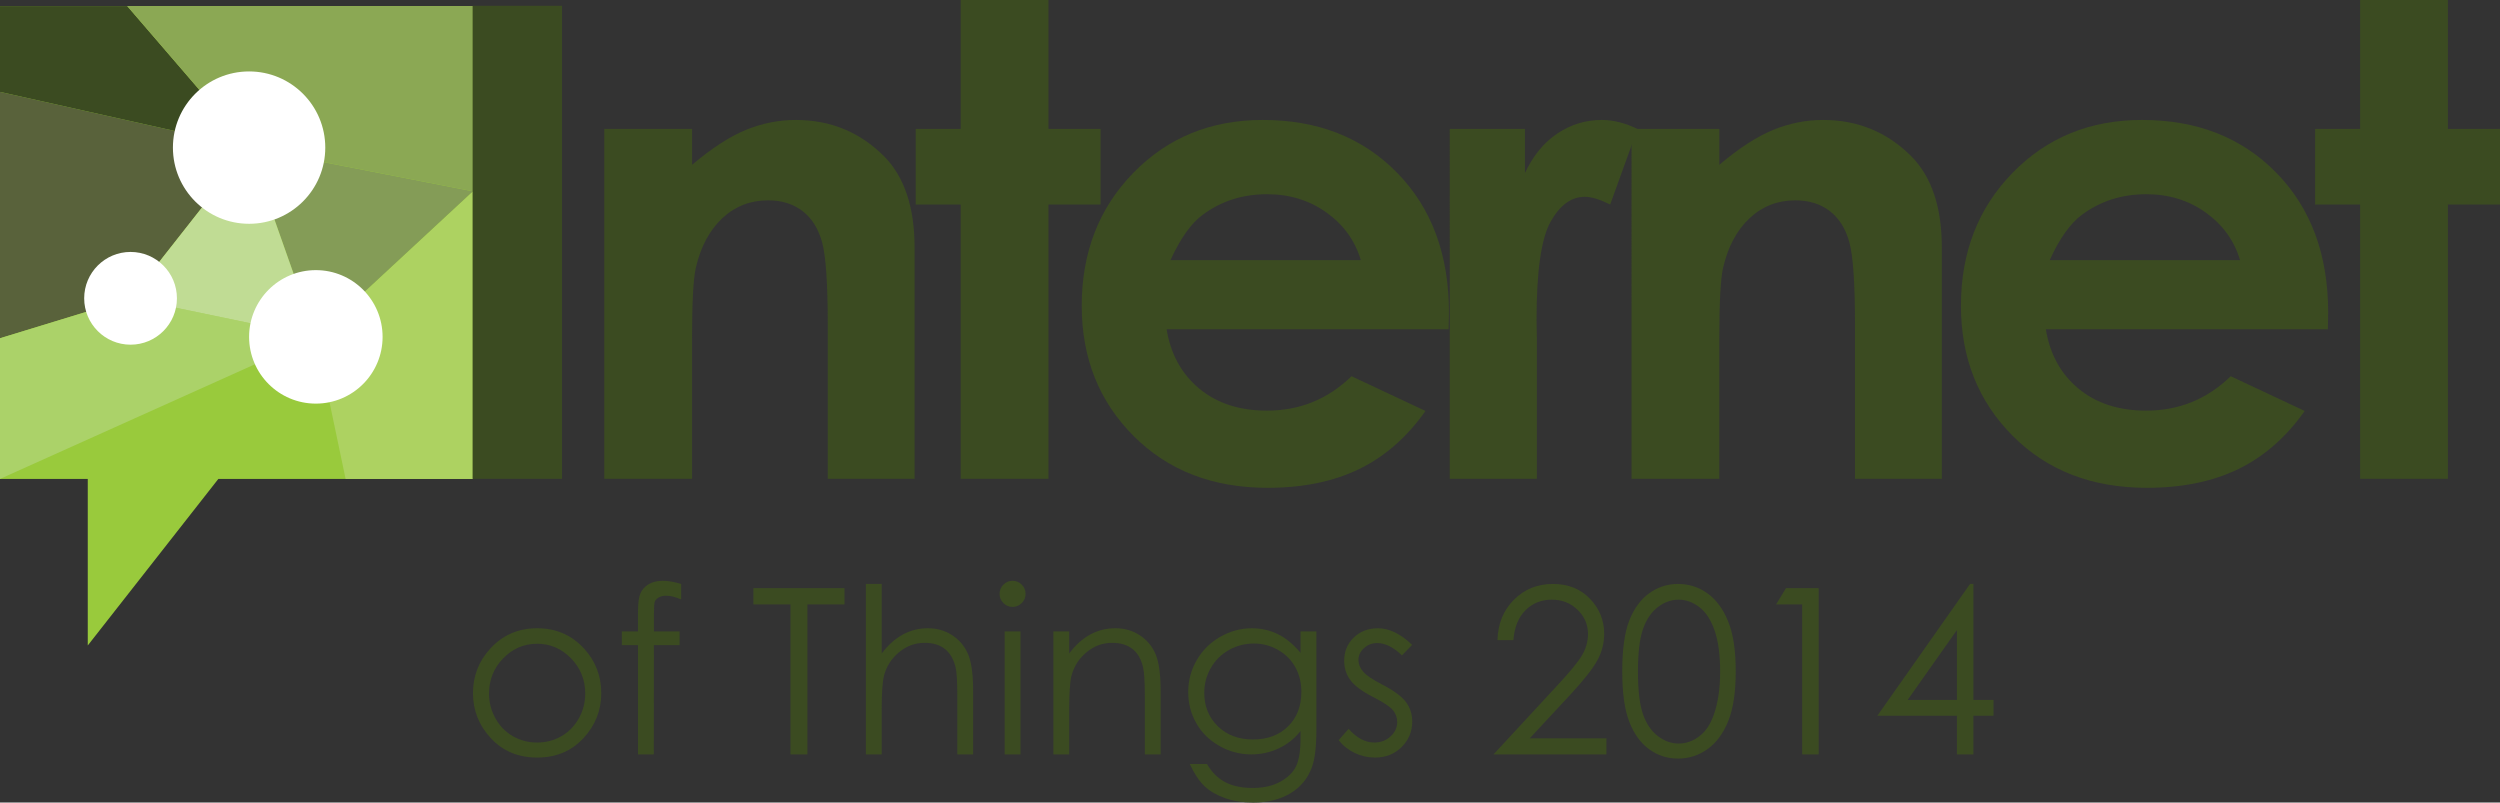 <?xml version="1.0" encoding="utf-8"?>
<!-- Generator: Adobe Illustrator 17.0.1, SVG Export Plug-In . SVG Version: 6.00 Build 0)  -->
<!DOCTYPE svg PUBLIC "-//W3C//DTD SVG 1.1//EN" "http://www.w3.org/Graphics/SVG/1.1/DTD/svg11.dtd">
<svg version="1.1" id="Layer_1" xmlns="http://www.w3.org/2000/svg" xmlns:xlink="http://www.w3.org/1999/xlink" x="0px" y="0px"
	 width="337.919px" height="108.478px" viewBox="0 0 337.919 108.478" enable-background="new 0 0 337.919 108.478"
	 xml:space="preserve">
<rect x="0" y="0" width="337.919" height="108.478" fill="#333333" stroke="none"/>
<polygon fill="#99CA3C" points="0,64.733 11.863,64.733 11.863,87.246 29.514,64.734 63.912,64.733 63.912,0.821 0,0.821 "/>
<polygon fill="#ADD261" points="63.912,25.857 42.692,45.534 46.713,64.733 63.912,64.733 "/>
<g>
	<path fill="#3B4B21" d="M72.61,84.92c2.561,0,4.683,0.927,6.367,2.78c1.53,1.691,2.295,3.692,2.295,6.004
		c0,2.322-0.809,4.353-2.426,6.089s-3.696,2.604-6.236,2.604c-2.551,0-4.635-0.868-6.252-2.604
		c-1.617-1.736-2.426-3.767-2.426-6.089c0-2.301,0.765-4.298,2.295-5.988C67.911,85.852,70.039,84.92,72.61,84.92z M72.602,87.013
		c-1.778,0-3.307,0.657-4.584,1.971c-1.277,1.314-1.916,2.903-1.916,4.767c0,1.202,0.291,2.322,0.874,3.361s1.37,1.841,2.361,2.406
		c0.991,0.565,2.08,0.848,3.266,0.848s2.274-0.282,3.266-0.848c0.991-0.565,1.778-1.367,2.361-2.406s0.874-2.159,0.874-3.361
		c0-1.863-0.641-3.452-1.924-4.767C75.896,87.67,74.37,87.013,72.602,87.013z"/>
	<path fill="#3B4B21" d="M92.073,78.931v2.094c-0.784-0.336-1.457-0.505-2.017-0.505c-0.417,0-0.764,0.085-1.039,0.253
		c-0.275,0.168-0.449,0.361-0.52,0.58c-0.071,0.219-0.107,0.802-0.107,1.749l-0.002,2.246h3.47v1.849h-3.471l-0.012,14.773h-2.139
		V87.197h-2.185v-1.849h2.185v-2.597c0-1.192,0.109-2.042,0.329-2.552c0.219-0.509,0.59-0.919,1.115-1.229
		c0.524-0.311,1.158-0.467,1.902-0.467C90.275,78.503,91.106,78.647,92.073,78.931z"/>
	<path fill="#3B4B21" d="M101.836,81.697v-2.2h12.313v2.2h-5.011v20.273h-2.292V81.697H101.836z"/>
	<path fill="#3B4B21" d="M117.037,78.931h2.139v9.396c0.866-1.141,1.818-1.994,2.857-2.56c1.039-0.565,2.165-0.848,3.376-0.848
		c1.243,0,2.345,0.315,3.308,0.947s1.673,1.479,2.131,2.544c0.458,1.064,0.688,2.732,0.688,5.003v8.556h-2.139v-7.929
		c0-1.915-0.076-3.193-0.229-3.835c-0.265-1.1-0.746-1.928-1.444-2.482c-0.698-0.556-1.612-0.833-2.742-0.833
		c-1.293,0-2.452,0.428-3.476,1.283s-1.699,1.915-2.024,3.178c-0.204,0.815-0.306,2.322-0.306,4.522v6.096h-2.139V78.931z"/>
	<path fill="#3B4B21" d="M136.859,78.503c0.487,0,0.903,0.174,1.248,0.52c0.345,0.347,0.517,0.765,0.517,1.253
		c0,0.479-0.172,0.892-0.517,1.237c-0.345,0.347-0.761,0.52-1.248,0.52c-0.477,0-0.887-0.173-1.232-0.52
		c-0.345-0.346-0.517-0.758-0.517-1.237c0-0.488,0.172-0.906,0.517-1.253C135.972,78.677,136.383,78.503,136.859,78.503z
		 M135.798,85.348h2.139v16.622h-2.139V85.348z"/>
	<path fill="#3B4B21" d="M142.382,85.348h2.139v2.979c0.856-1.141,1.803-1.994,2.842-2.56s2.169-0.848,3.392-0.848
		c1.243,0,2.345,0.315,3.308,0.947s1.673,1.481,2.131,2.552c0.458,1.069,0.688,2.734,0.688,4.995v8.556h-2.139v-7.929
		c0-1.915-0.079-3.193-0.238-3.835c-0.248-1.1-0.723-1.928-1.426-2.482c-0.703-0.556-1.62-0.833-2.75-0.833
		c-1.294,0-2.453,0.428-3.477,1.283c-1.023,0.855-1.699,1.915-2.024,3.178c-0.204,0.825-0.306,2.333-0.306,4.522v6.096h-2.139
		V85.348z"/>
	<path fill="#3B4B21" d="M175.794,85.348h2.139v13.246c0,2.332-0.203,4.038-0.611,5.117c-0.559,1.528-1.533,2.704-2.918,3.529
		s-3.051,1.237-4.994,1.237c-1.428,0-2.707-0.201-3.844-0.604c-1.135-0.404-2.061-0.945-2.771-1.624
		c-0.714-0.68-1.371-1.673-1.972-2.98h2.321c0.633,1.1,1.449,1.914,2.447,2.444c1,0.529,2.24,0.794,3.719,0.794
		c1.457,0,2.689-0.271,3.693-0.814s1.721-1.226,2.148-2.048c0.43-0.822,0.643-2.149,0.643-3.981v-0.855
		c-0.805,1.019-1.789,1.8-2.951,2.345s-2.396,0.817-3.701,0.817c-1.529,0-2.967-0.379-4.313-1.138s-2.387-1.78-3.12-3.063
		c-0.734-1.283-1.101-2.694-1.101-4.232c0-1.537,0.382-2.971,1.147-4.3c0.765-1.33,1.822-2.381,3.173-3.155
		c1.352-0.773,2.775-1.161,4.273-1.161c1.244,0,2.404,0.258,3.48,0.771c1.074,0.515,2.113,1.362,3.111,2.544V85.348z
		 M169.485,86.983c-1.213,0-2.338,0.293-3.377,0.879c-1.039,0.585-1.854,1.396-2.445,2.429c-0.59,1.034-0.885,2.151-0.885,3.354
		c0,1.823,0.611,3.33,1.832,4.522c1.223,1.191,2.807,1.787,4.752,1.787c1.965,0,3.547-0.591,4.744-1.772
		c1.195-1.182,1.795-2.734,1.795-4.659c0-1.253-0.275-2.371-0.824-3.354c-0.551-0.983-1.33-1.76-2.338-2.33
		C171.73,87.268,170.646,86.983,169.485,86.983z"/>
	<path fill="#3B4B21" d="M190.873,87.167l-1.375,1.421c-1.144-1.11-2.262-1.666-3.354-1.666c-0.694,0-1.289,0.229-1.784,0.688
		c-0.496,0.459-0.743,0.993-0.743,1.604c0,0.54,0.204,1.055,0.612,1.543c0.408,0.499,1.266,1.085,2.572,1.757
		c1.592,0.825,2.674,1.62,3.245,2.384c0.562,0.773,0.843,1.645,0.843,2.612c0,1.365-0.48,2.521-1.438,3.468
		c-0.959,0.947-2.158,1.421-3.596,1.421c-0.959,0-1.875-0.209-2.747-0.626c-0.872-0.418-1.594-0.993-2.165-1.727l1.345-1.528
		c1.092,1.232,2.251,1.849,3.476,1.849c0.857,0,1.588-0.274,2.19-0.824c0.602-0.551,0.903-1.197,0.903-1.94
		c0-0.611-0.199-1.156-0.597-1.635c-0.398-0.469-1.297-1.06-2.695-1.772c-1.5-0.773-2.521-1.538-3.062-2.292
		c-0.541-0.753-0.812-1.613-0.812-2.581c0-1.264,0.431-2.313,1.293-3.147s1.951-1.253,3.268-1.253
		C187.781,84.92,189.322,85.669,190.873,87.167z"/>
	<path fill="#3B4B21" d="M204.563,86.525h-2.154c0.061-2.216,0.802-4.035,2.223-5.459c1.421-1.423,3.175-2.135,5.264-2.135
		c2.067,0,3.74,0.668,5.019,2.003c1.277,1.335,1.917,2.909,1.917,4.723c0,1.273-0.305,2.469-0.914,3.584
		c-0.609,1.116-1.793,2.627-3.55,4.532l-5.599,6.028h10.368v2.169h-15.263l8.586-9.279c1.742-1.865,2.875-3.249,3.399-4.151
		c0.524-0.901,0.787-1.853,0.787-2.852c0-1.264-0.472-2.352-1.413-3.265c-0.942-0.912-2.096-1.368-3.461-1.368
		c-1.436,0-2.63,0.479-3.582,1.437C205.236,83.449,204.694,84.793,204.563,86.525z"/>
	<path fill="#3B4B21" d="M219.275,90.741c0-2.963,0.318-5.255,0.955-6.874c0.636-1.62,1.535-2.847,2.696-3.683
		c1.161-0.835,2.46-1.253,3.896-1.253c1.456,0,2.775,0.421,3.957,1.261c1.182,0.841,2.116,2.101,2.804,3.781
		s1.031,3.937,1.031,6.768c0,2.822-0.339,5.067-1.017,6.738c-0.677,1.67-1.611,2.931-2.803,3.781
		c-1.192,0.85-2.517,1.275-3.973,1.275c-1.436,0-2.729-0.413-3.881-1.237c-1.15-0.825-2.05-2.055-2.696-3.689
		S219.275,93.685,219.275,90.741z M221.398,90.78c0,2.538,0.227,4.457,0.681,5.756c0.453,1.3,1.122,2.286,2.009,2.959
		c0.886,0.673,1.823,1.009,2.811,1.009c0.998,0,1.931-0.328,2.796-0.986c0.866-0.657,1.522-1.644,1.971-2.958
		c0.561-1.601,0.841-3.527,0.841-5.779c0-2.263-0.25-4.116-0.749-5.558c-0.499-1.442-1.189-2.498-2.07-3.165
		c-0.881-0.668-1.81-1.002-2.788-1.002c-0.998,0-1.935,0.334-2.811,1.002c-0.876,0.667-1.543,1.651-2.002,2.95
		C221.627,86.307,221.398,88.231,221.398,90.78z"/>
	<path fill="#3B4B21" d="M241.411,79.497h4.415v22.474h-2.23V81.697h-3.529L241.411,79.497z"/>
	<path fill="#3B4B21" d="M266.286,78.931h0.455v15.675h2.72v2.14h-2.72v5.225h-2.23v-5.225h-10.755L266.286,78.931z M264.511,94.606
		v-9.438l-6.658,9.438H264.511z"/>
</g>
<polygon fill="#59623B" points="0,45.72 17.647,40.322 33.67,19.952 0,12.422 "/>
<polygon fill="#ABD269" points="0,45.72 17.647,40.322 42.692,45.534 0,64.733 "/>
<polygon fill="#3B4B21" points="0,0.821 17.199,0.821 33.67,19.952 0,12.422 "/>
<polygon fill="#849C57" points="33.67,19.952 42.692,45.534 63.912,25.857 "/>
<polygon fill="#8BA854" points="17.199,0.821 63.912,0.821 63.912,25.857 33.67,19.952 "/>
<polygon fill="#C0DC94" points="33.67,19.952 17.647,40.322 42.692,45.534 "/>
<g>
	<path fill="#3B4B21" d="M63.884,0.782h12.083v63.937H63.884V0.782z"/>
	<path fill="#3B4B21" d="M81.678,17.43h11.866v4.846c2.691-2.268,5.128-3.846,7.313-4.732c2.184-0.887,4.42-1.33,6.706-1.33
		c4.688,0,8.666,1.637,11.936,4.911c2.749,2.781,4.123,6.896,4.123,12.344v31.251h-11.735V44.01c0-5.644-0.253-9.391-0.759-11.243
		c-0.506-1.853-1.388-3.264-2.646-4.233s-2.811-1.455-4.661-1.455c-2.399,0-4.459,0.804-6.179,2.41
		c-1.72,1.606-2.913,3.828-3.578,6.664c-0.347,1.477-0.521,4.675-0.521,9.594v18.973H81.678V17.43z"/>
	<path fill="#3B4B21" d="M129.855,0h11.866v17.43h7.041v10.214h-7.041v37.076h-11.866V27.644h-6.085V17.43h6.085V0z"/>
	<path fill="#3B4B21" d="M195.807,44.508h-38.118c0.55,3.361,2.021,6.035,4.412,8.02c2.391,1.984,5.439,2.977,9.149,2.977
		c4.433,0,8.243-1.55,11.431-4.651l9.997,4.695c-2.492,3.535-5.477,6.15-8.954,7.846c-3.477,1.694-7.606,2.542-12.387,2.542
		c-7.419,0-13.46-2.34-18.125-7.02c-4.666-4.679-6.998-10.541-6.998-17.582c0-7.215,2.326-13.206,6.976-17.973
		c4.651-4.766,10.482-7.149,17.495-7.149c7.446,0,13.502,2.384,18.168,7.149c4.665,4.767,6.998,11.062,6.998,18.886L195.807,44.508z
		 M183.941,35.163c-0.784-2.637-2.33-4.781-4.638-6.433c-2.308-1.652-4.984-2.478-8.032-2.478c-3.309,0-6.212,0.928-8.707,2.781
		c-1.568,1.159-3.019,3.202-4.354,6.129H183.941z"/>
	<path fill="#3B4B21" d="M195.955,17.43h10.17v5.954c1.102-2.347,2.564-4.129,4.391-5.346c1.825-1.217,3.824-1.825,5.998-1.825
		c1.535,0,3.144,0.405,4.824,1.217l-3.694,10.214c-1.391-0.695-2.536-1.043-3.434-1.043c-1.826,0-3.369,1.13-4.629,3.39
		c-1.261,2.261-1.891,6.694-1.891,13.301l0.043,2.304v19.125h-11.778V17.43z"/>
	<path fill="#3B4B21" d="M220.529,17.43h11.866v4.846c2.69-2.268,5.128-3.846,7.313-4.732s4.42-1.33,6.706-1.33
		c4.688,0,8.665,1.637,11.936,4.911c2.748,2.781,4.123,6.896,4.123,12.344v31.251h-11.735V44.01c0-5.644-0.254-9.391-0.76-11.243
		s-1.387-3.264-2.645-4.233s-2.812-1.455-4.661-1.455c-2.399,0-4.459,0.804-6.179,2.41c-1.721,1.606-2.913,3.828-3.578,6.664
		c-0.347,1.477-0.52,4.675-0.52,9.594v18.973h-11.866V17.43z"/>
	<path fill="#3B4B21" d="M314.648,44.508h-38.118c0.55,3.361,2.021,6.035,4.412,8.02c2.391,1.984,5.439,2.977,9.149,2.977
		c4.433,0,8.243-1.55,11.431-4.651l9.997,4.695c-2.492,3.535-5.477,6.15-8.954,7.846c-3.477,1.694-7.606,2.542-12.387,2.542
		c-7.419,0-13.46-2.34-18.125-7.02c-4.666-4.679-6.998-10.541-6.998-17.582c0-7.215,2.325-13.206,6.977-17.973
		c4.65-4.766,10.481-7.149,17.494-7.149c7.446,0,13.502,2.384,18.168,7.149c4.665,4.767,6.998,11.062,6.998,18.886L314.648,44.508z
		 M302.782,35.163c-0.784-2.637-2.33-4.781-4.638-6.433c-2.308-1.652-4.984-2.478-8.032-2.478c-3.309,0-6.212,0.928-8.707,2.781
		c-1.567,1.159-3.02,3.202-4.354,6.129H302.782z"/>
	<path fill="#3B4B21" d="M319.012,0h11.865v17.43h7.042v10.214h-7.042v37.076h-11.865V27.644h-6.085V17.43h6.085V0z"/>
</g>
<g>
	<circle fill="#FFFFFF" cx="33.67" cy="19.952" r="10.297"/>
	<circle fill="#FFFFFF" cx="17.647" cy="40.322" r="6.268"/>
	<circle fill="#FFFFFF" cx="42.692" cy="45.534" r="9.022"/>
</g>
</svg>
